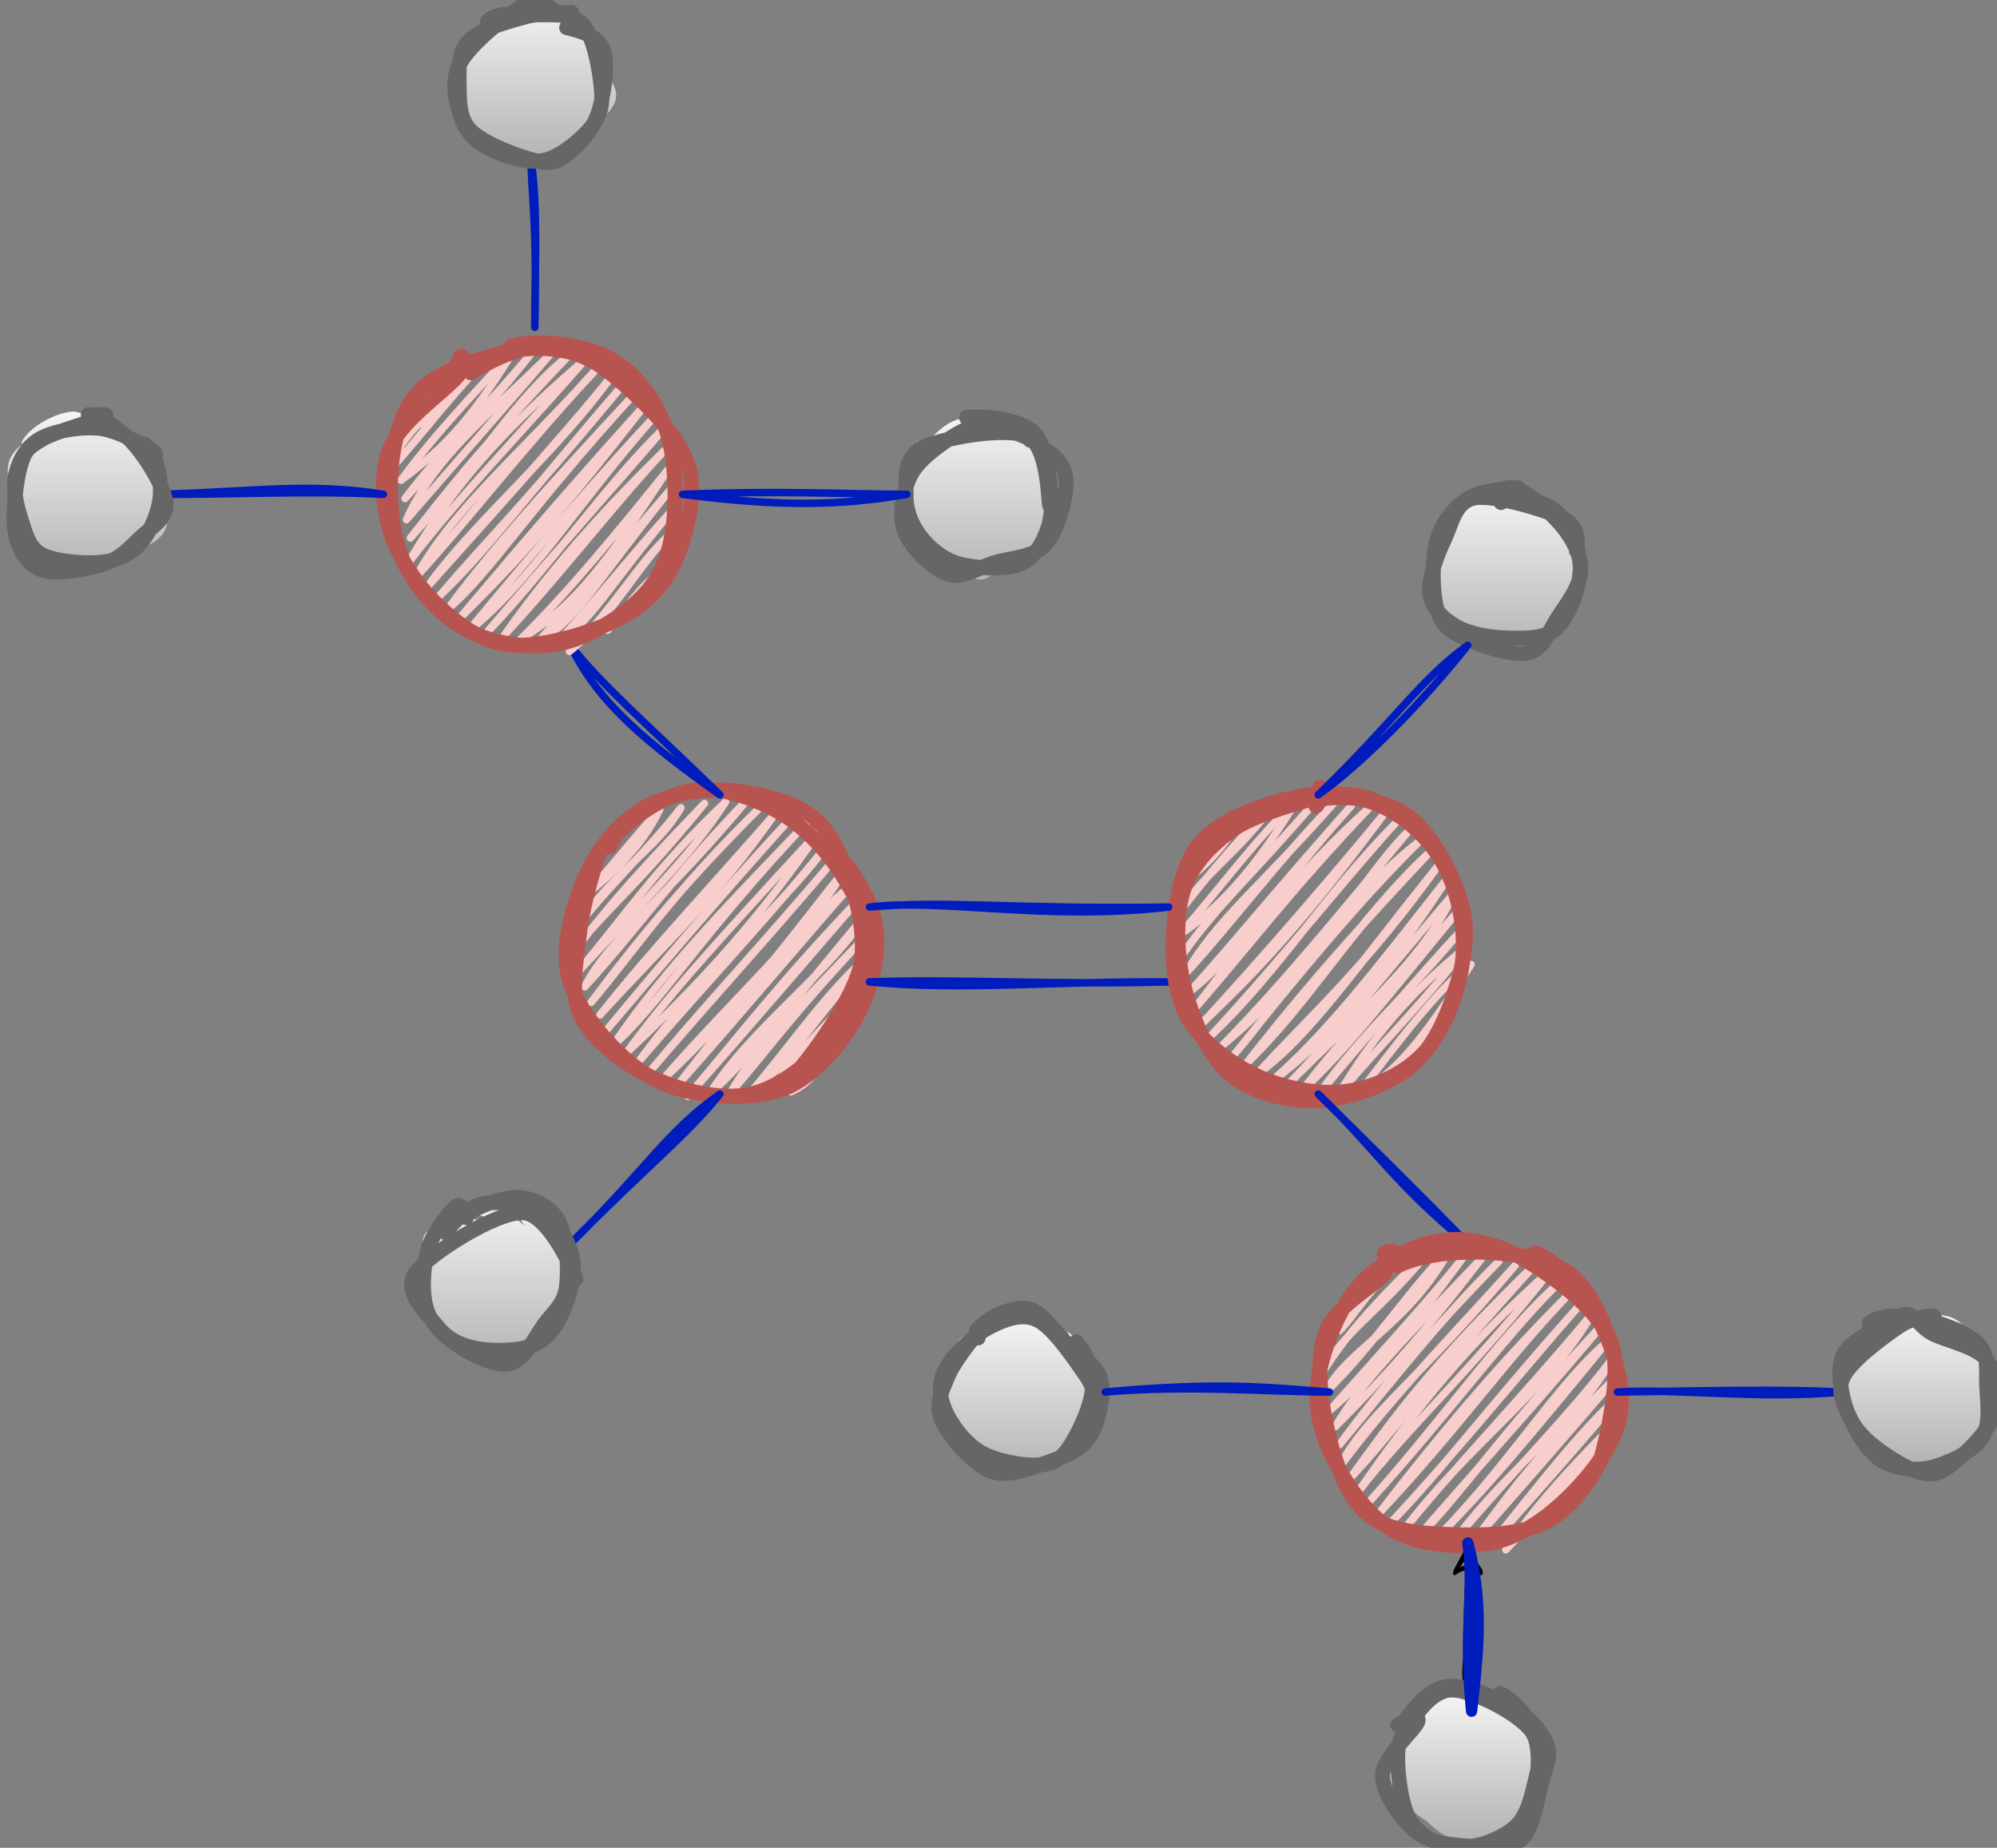 <?xml version="1.0" encoding="UTF-8"?>
<!-- Do not edit this file with editors other than draw.io -->
<!DOCTYPE svg PUBLIC "-//W3C//DTD SVG 1.1//EN" "http://www.w3.org/Graphics/SVG/1.1/DTD/svg11.dtd">
<svg xmlns="http://www.w3.org/2000/svg" xmlns:xlink="http://www.w3.org/1999/xlink" version="1.1" width="534px" height="494px" viewBox="-0.5 -0.5 534 494" content="&lt;mxfile host=&quot;app.diagrams.net&quot; modified=&quot;2023-09-25T08:00:47.426Z&quot; agent=&quot;Mozilla/5.0 (Windows NT 10.0; Win64; x64) AppleWebKit/537.36 (KHTML, like Gecko) Chrome/116.0.0.0 Safari/537.36&quot; etag=&quot;MGXPE0YdTJDfTvMpEZFp&quot; version=&quot;21.8.2&quot; type=&quot;google&quot;&gt;&lt;diagram name=&quot;Страница — 1&quot; id=&quot;xs1JG2-Y-GblIgpPp7Ba&quot;&gt;7Zxdc6I8FMc/jZfrQEJQL9val3leZnfGi929zEKEdJE4IVbdT78BAkLQLmV9KTY6Y8khnEDyyz/hEDqAd4vNI8fL8H/mk2gALH8zgNMBALZtO/JPatnmFuSi3BBw6qtMO8OM/iLKaCnrivokqWUUjEWCLutGj8Ux8UTNhjln63q2OYvqpS5xQBqGmYejpvUr9UWYW8dgtLM/ERqERcm2O8n3LHCRWV1JEmKfrSsmeD+Ad5wxkW8tNnckSiuvqJf8uIcDe8sT4yQWbQ5gz18FDhMWoH+f/H+eHr99TrxPyssLjlbqgtXJim1RA9KLrGyZuF2HVJDZEnvpnrVsb2kLxSKSKVtu4mSZt8Ccbogs9Db5SYQXqr0h9sIVJ4/pUVNHGp5pEGRlyJq49Vb8hTxQIWgcqAPmLBYPeEGjlJwb7qWFeyKRJzfFK1nhhKtMM7bi2SmFQkgqAII38kfWQ/qTZkiGAWOyLLykydBji2yHl2RZH+Z5EXKzVggCt3oxOZuylmWaRtEdixjPqgjOxx7xvPSKBWc/S1Cc0lLJ+2OMHJT6aLZf0RiEC7KpmFR7PhK2IILLc7XUXuAotlTnAkil1xVUlSmsUFrYsOocQel5x4/cUAi9ASfQAqfYv0n7pUzFLCZ1hDhbxX7KztS6Vn5sdx8VlmV7P5oEgdc4IX5NupqUVChAeygobJxEWNCXuuDtQ0OV8IVReSYlhBDUIZTXUneRZPWrjqoKlObIsf7gSGAeENFwlJFaXnZ3eOH1aWFKsuT4AMUZwyXBdcc9UD+dl4urn3MF6nd0Yq5e7xo8ddW7hqMT6x0yuH4AXB1tjghhV1zHmqPReXF1zfDcbXhG6Xcf1W72kXsCjn0q+a0O1Nl376B+jKF7VGfJHjWHbmdPn3BONXSPjBZ+AC0EuoR11UL9xvvcWjg2Wng1Wgj02173wlpYhF6NGF61GOrzuTLk/uaJ4aEo5JnE0G4TxDa89p3XRrC7K6/6LODsvLaJkpvR+x0FGg/N9i4VaLTbhKqN4vVd8ZAmVI41GbposvuMugkgAm/ze2o9bBPZMTTXaZbI8u239JKHyBoXhu/S8MkaWqi0TDeqWvLUtpr6QjiVjZeWnNdc73oIAJMhqrHcNRgvq1bzZAN03m7QJgZlpgXvZ1pgT7QgJrz0tKBNWMgIad+nBQ3uXDl8u91kr2T2FV8n1j3QJtxkdK8fwUx9ygonTU08azATtAkOGbr6QRfUb8QvTRdsE8qRo8ZMJRkXIQtYjKP7nfWow+6uhP8YWyrjMxFiq9oarwSrU/2eF0oehCYpzuVgx1ctkY9er82aQMvRvfWw/XeCZaKD1yNYjqtFWi4tWMAscr0euqA+ed+zAPa8dLVZAWvo6gdd5fO1bZ2ai8HVZr2qgasfcOkhjIsrl1kA+BFCZ44DNU07zhM1OH6b31OH1CaG5nf4RA32oYfoz5z1xTHtXxewtVuf8z5Og2ZV2EdQ9MY90F88DAH6WwnHfBgik7t3/fPsu/+YAO9/Aw==&lt;/diagram&gt;&lt;/mxfile&gt;"><rect x="-0.5" y="-0.5" width="534" height="494" fill="#808080" stroke="none"/><defs><linearGradient x1="0%" y1="0%" x2="0%" y2="100%" id="mx-gradient-f5f5f5-1-b3b3b3-1-s-0"><stop offset="0%" style="stop-color: rgb(245, 245, 245); stop-opacity: 1;"/><stop offset="100%" style="stop-color: rgb(179, 179, 179); stop-opacity: 1;"/></linearGradient><style type="text/css">@import url(https://fonts.googleapis.com/css?family=Architects+Daughter);&#xa;</style></defs><g><ellipse cx="192" cy="252" rx="40" ry="40" fill="none" stroke="none" pointer-events="all"/><path d="M 157.16 231.35 C 157.16 231.35 157.16 231.35 157.16 231.35 M 157.16 231.35 C 157.16 231.35 157.16 231.35 157.16 231.35 M 155.59 239.25 C 161.28 234.57 170.74 226.96 175.92 215.86 M 155.59 239.25 C 161.71 232.88 166.39 226.43 175.92 215.86 M 153.36 247.91 C 163 232.71 174.98 226.87 181.57 215.46 M 153.36 247.91 C 161.9 236.65 173.29 226.27 181.57 215.46 M 151.13 256.58 C 157.56 245.96 167.42 239.5 187.87 214.31 M 151.13 256.58 C 159.13 245.47 166.18 236.8 187.87 214.31 M 153.49 259.96 C 170.74 241.32 183.78 228.95 193.51 213.92 M 153.49 259.96 C 166.65 244.33 174.9 231.55 193.51 213.92 M 155.85 263.33 C 162.29 250.41 177.82 239.46 199.81 212.77 M 155.85 263.33 C 170.19 247.7 180.26 232.83 199.81 212.77 M 157.56 267.47 C 168.87 254.29 178.26 239.13 203.48 214.64 M 157.56 267.47 C 171.46 248.85 184.34 233.74 203.48 214.64 M 159.92 270.85 C 178.58 250.44 190.33 240.4 207.16 216.51 M 159.92 270.85 C 174.11 252.91 191.33 234.78 207.16 216.51 M 161.63 274.98 C 175.35 258.84 192.51 238.76 210.83 218.38 M 161.63 274.98 C 181.36 251.11 198.27 231.81 210.83 218.38 M 163.34 279.11 C 176.76 258.83 197.07 238.44 215.16 219.49 M 163.34 279.11 C 176.11 267.81 185.68 250.91 215.16 219.49 M 167.01 280.98 C 183.09 265.9 200.71 248.04 218.84 221.36 M 167.01 280.98 C 176.96 267.25 187.38 255.36 218.84 221.36 M 170.03 283.61 C 187.81 259.23 212.3 237.97 220.55 225.5 M 170.03 283.61 C 188.71 261.89 207.78 241.73 220.55 225.5 M 173.7 285.48 C 187.44 269.3 210.33 244.13 222.91 228.87 M 173.7 285.48 C 186.79 269.56 202.26 253.26 222.91 228.87 M 176.72 288.1 C 198.22 268.53 214.82 244.91 225.27 232.25 M 176.72 288.1 C 194.74 267.28 216.36 247.77 225.27 232.25 M 180.4 289.97 C 197.28 271.02 220.86 242.98 226.98 236.39 M 180.4 289.97 C 197.67 268.16 213.94 246.4 226.98 236.39 M 183.42 292.6 C 200.62 273.25 218.26 252.54 229.34 239.77 M 183.42 292.6 C 195.59 278.35 208.14 261.89 229.34 239.77 M 189.06 292.2 C 200.36 274.11 221.94 259.27 231.7 243.15 M 189.06 292.2 C 200.41 282.13 210.98 267.86 231.7 243.15 M 194.7 291.81 C 204.92 280.24 210.72 271.2 234.07 246.52 M 194.7 291.81 C 202.32 278.37 214.49 267.36 234.07 246.52 M 199.69 292.17 C 209.08 285.34 215.29 274.65 232.49 254.43 M 199.69 292.17 C 212.26 277.44 221.23 263.7 232.49 254.43 M 205.33 291.77 C 217.4 279.69 227.47 272.05 230.26 263.09 M 205.33 291.77 C 209.68 284.45 216.12 277.65 230.26 263.09 M 210.98 291.38 C 220.81 287.19 221.78 275.03 228.69 271 M 210.98 291.38 C 215.1 285.29 219.71 280.15 228.69 271" fill="none" stroke="#f8cecc" stroke-width="2" stroke-linejoin="round" stroke-linecap="round" stroke-miterlimit="10" pointer-events="all"/><path d="M 220.52 224.99 C 226.18 229.91 232.25 238.92 233.59 246.64 C 234.92 254.37 232.54 264.06 228.54 271.35 C 224.54 278.64 217.32 287.12 209.6 290.38 C 201.87 293.65 189.95 292.86 182.18 290.96 C 174.41 289.06 168.17 284.49 162.97 278.97 C 157.78 273.45 151.97 265.8 151.01 257.84 C 150.06 249.89 153.47 238.48 157.24 231.25 C 161.01 224.01 166.78 217.76 173.63 214.43 C 180.48 211.09 190.47 209.94 198.34 211.23 C 206.21 212.52 215.58 214.64 220.83 222.17 C 226.08 229.69 231.34 245.61 229.84 256.4 C 228.33 267.18 212.46 286.99 211.78 286.88 M 162.79 224.41 C 167.5 218.55 176.7 212.23 184.08 210.86 C 191.47 209.49 200.45 212.6 207.11 216.19 C 213.78 219.78 219.91 226.03 224.06 232.42 C 228.22 238.81 232.5 246.99 232.02 254.51 C 231.55 262.03 226.5 271.3 221.19 277.56 C 215.88 283.81 207.99 290.33 200.16 292.02 C 192.33 293.72 181.75 291.16 174.22 287.73 C 166.68 284.29 158.23 277.83 154.94 271.42 C 151.64 265.01 153.69 256.43 154.44 249.27 C 155.19 242.1 158.05 232.36 159.43 228.42 C 160.82 224.48 161.81 226.7 162.72 225.64 C 163.64 224.59 164.11 221.9 164.93 222.09" fill="none" stroke="#b85450" stroke-width="4" stroke-linejoin="round" stroke-linecap="round" stroke-miterlimit="10" pointer-events="all"/><path d="M 232 262 L 312 262" fill="none" stroke="none" pointer-events="stroke"/><path d="M 232 262 M 232 262 C 256.13 264.39 280.23 261.83 312 262 M 232 262 C 256.53 261.17 280.04 262.86 312 262" fill="none" stroke="#001cbc" stroke-width="2" stroke-linejoin="round" stroke-linecap="round" stroke-miterlimit="10" pointer-events="stroke"/><ellipse cx="352" cy="252" rx="40" ry="40" fill="none" stroke="none" pointer-events="all"/><path d="M 320.41 224.86 C 320.41 224.86 320.41 224.86 320.41 224.86 M 320.41 224.86 C 320.41 224.86 320.41 224.86 320.41 224.86 M 317.52 234.27 C 324.01 229.42 329.49 221.87 329.99 219.93 M 317.52 234.27 C 319.36 229.63 324.15 226.56 329.99 219.93 M 314.64 243.69 C 321.78 232.45 331.1 227.23 340.22 214.26 M 314.64 243.69 C 323.7 231.94 331.18 223.31 340.22 214.26 M 315.03 249.33 C 327.92 240.71 337.32 228.13 346.52 213.11 M 315.03 249.33 C 327.44 234.79 335.39 223.82 346.52 213.11 M 316.08 254.22 C 324.59 242.15 337.99 228.98 351.51 213.47 M 316.08 254.22 C 323.51 243.13 334.03 233.9 351.51 213.47 M 316.48 259.86 C 324.97 245.09 336.64 236.48 356.5 213.83 M 316.48 259.86 C 329.54 245.55 339.68 231.43 356.5 213.83 M 317.53 264.75 C 331.99 253.43 339.81 238.18 360.83 214.94 M 317.53 264.75 C 330.45 250.38 341.63 236.5 360.83 214.94 M 317.92 270.39 C 331.08 253.25 346.12 232.74 365.82 215.3 M 317.92 270.39 C 333.31 252.78 343.93 238.31 365.82 215.3 M 320.29 273.77 C 332.05 262.27 343.89 251.67 370.15 216.42 M 320.29 273.77 C 337.31 255.28 353.94 236 370.15 216.42 M 323.3 276.4 C 342.13 258.52 352.59 239.94 373.17 219.04 M 323.3 276.4 C 343.76 254.25 362.29 230.67 373.17 219.04 M 326.32 279.02 C 350.1 259.8 364.82 232.45 376.18 221.66 M 326.32 279.02 C 343.25 261.7 357.14 244.47 376.18 221.66 M 329.34 281.65 C 344.85 263.62 357.6 241.07 379.2 224.29 M 329.34 281.65 C 346.54 260.26 362.68 240.63 379.2 224.29 M 332.36 284.27 C 349.46 268.13 361.81 245.79 382.22 226.91 M 332.36 284.27 C 343.37 270.32 354.33 256.6 382.22 226.91 M 335.38 286.89 C 349.3 277.31 362.08 258.13 384.58 230.29 M 335.38 286.89 C 349.34 271.35 363.94 259.14 384.58 230.29 M 338.4 289.52 C 358.89 274.72 372.98 254.89 387.6 232.92 M 338.4 289.52 C 354.41 275.76 366.75 259.43 387.6 232.92 M 342.73 290.63 C 362.51 270.62 379.68 256.87 388.65 237.8 M 342.73 290.63 C 355.75 277.35 363.05 268.11 388.65 237.8 M 347.72 290.99 C 358.92 280.87 369.93 266.74 389.7 242.69 M 347.72 290.99 C 359.3 275.85 369.75 265.81 389.7 242.69 M 352.05 292.11 C 364.05 275.2 376.51 264.9 390.76 247.58 M 352.05 292.11 C 362.98 279.15 375.69 263.99 390.76 247.58 M 357.04 292.47 C 361.43 286.16 368.95 270.98 391.81 252.47 M 357.04 292.47 C 370.63 276.69 381.46 265.99 391.81 252.47 M 362.02 292.83 C 372.94 285.56 378.58 279.64 392.86 257.36 M 362.02 292.83 C 372.69 279.01 384.54 263.02 392.86 257.36 M 371.6 287.91 C 374.48 283.1 379.27 278.78 388 269.04 M 371.6 287.91 C 375.44 285.6 377.22 278.74 388 269.04" fill="none" stroke="#f8cecc" stroke-width="2" stroke-linejoin="round" stroke-linecap="round" stroke-miterlimit="10" pointer-events="all"/><path d="M 345.95 212.61 C 353.33 210.84 362.5 212.05 369.12 215.09 C 375.74 218.12 382.09 224.04 385.68 230.82 C 389.27 237.6 391.46 247.53 390.66 255.78 C 389.85 264.03 385.97 274.42 380.87 280.32 C 375.76 286.23 367.54 290.05 360.02 291.2 C 352.5 292.35 342.91 290.49 335.76 287.22 C 328.6 283.94 320.81 278.09 317.07 271.56 C 313.34 265.02 312.83 255.72 313.34 247.99 C 313.85 240.26 315.55 230.86 320.14 225.16 C 324.74 219.46 333.67 215.92 340.92 213.8 C 348.18 211.67 357.38 211.15 363.68 212.41 C 369.97 213.66 379.01 220.61 378.69 221.33 M 353.59 212.96 C 360.94 212.18 370.52 213.29 376.69 218.16 C 382.85 223.03 388.67 234.27 390.59 242.19 C 392.5 250.1 390.58 258.48 388.15 265.65 C 385.73 272.83 382.15 280.54 376.05 285.23 C 369.95 289.91 359.49 293.51 351.55 293.75 C 343.6 294 334.25 291.67 328.38 286.7 C 322.51 281.73 318.44 271.99 316.32 263.94 C 314.21 255.9 313.73 245.4 315.7 238.41 C 317.67 231.41 322.71 226.09 328.16 221.96 C 333.61 217.84 344.5 214.83 348.4 213.65 C 352.3 212.48 350.87 215.54 351.55 214.93 C 352.23 214.32 352.11 209.82 352.47 209.99" fill="none" stroke="#b85450" stroke-width="4" stroke-linejoin="round" stroke-linecap="round" stroke-miterlimit="10" pointer-events="all"/><path d="M 232 242 L 312 242" fill="none" stroke="none" pointer-events="stroke"/><path d="M 232 242 M 232 242 C 251.56 239.6 278.95 245.83 312 242 M 232 242 C 252.84 240.1 270.16 242.65 312 242" fill="none" stroke="#001cbc" stroke-width="2" stroke-linejoin="round" stroke-linecap="round" stroke-miterlimit="10" pointer-events="stroke"/><path d="M 352 292 L 392 332" fill="none" stroke="none" pointer-events="stroke"/><path d="M 352 292 M 352 292 C 366.6 305.81 372.19 315.9 392 332 M 352 292 C 364.74 304.64 378.53 318.07 392 332" fill="none" stroke="#001cbc" stroke-width="2" stroke-linejoin="round" stroke-linecap="round" stroke-miterlimit="10" pointer-events="stroke"/><ellipse cx="402" cy="152" rx="20" ry="20" fill="none" stroke="none" pointer-events="all"/><path d="M 410.23 134.21 C 413.5 135.94 416.59 139.98 418.19 143.84 C 419.78 147.69 420.28 153.27 419.79 157.33 C 419.29 161.39 418.59 165.54 415.2 168.21 C 411.82 170.87 403.83 173.51 399.47 173.31 C 395.12 173.11 391.77 170.26 389.08 167.02 C 386.39 163.78 383.86 158.53 383.31 153.86 C 382.76 149.18 383.78 142.41 385.78 138.99 C 387.79 135.56 390.81 133.93 395.36 133.3 C 399.91 132.67 410.16 134.64 413.08 135.21 C 415.99 135.78 413.48 136.61 412.85 136.74 M 396.05 130.94 C 399.34 129.65 404.1 133.93 408.18 135.65 C 412.26 137.36 418.69 137.94 420.54 141.26 C 422.39 144.57 420.86 150.81 419.26 155.54 C 417.67 160.27 414.41 166.66 410.98 169.64 C 407.54 172.63 402.9 174.32 398.66 173.43 C 394.41 172.54 388 167.49 385.52 164.31 C 383.03 161.13 383.42 158.51 383.73 154.36 C 384.03 150.2 385.51 143.01 387.34 139.38 C 389.16 135.74 393.35 133.95 394.67 132.55 C 395.98 131.16 394.56 130.75 395.23 131" fill="url(#mx-gradient-f5f5f5-1-b3b3b3-1-s-0)" stroke="none" pointer-events="all"/><path d="M 408.8 133.4 C 412.78 133.95 415.97 135.79 418.17 139.01 C 420.37 142.23 422.41 147.97 421.99 152.72 C 421.58 157.48 418.9 164.65 415.66 167.54 C 412.42 170.43 406.99 170.15 402.55 170.07 C 398.1 169.98 392.44 169 388.99 167.03 C 385.53 165.06 382.36 162.14 381.83 158.25 C 381.3 154.35 383.76 147.94 385.78 143.66 C 387.8 139.39 388.6 133.5 393.95 132.6 C 399.29 131.71 413.34 135.95 417.85 138.31 C 422.37 140.68 421.28 146.5 421.05 146.79 M 402.92 129.78 C 407.36 129.95 413.77 136.15 416.98 139.91 C 420.19 143.67 422.38 148.17 422.18 152.34 C 421.99 156.52 418.09 161.37 415.8 164.97 C 413.52 168.57 412.27 172.95 408.49 173.95 C 404.71 174.96 397.21 172.74 393.13 170.98 C 389.06 169.22 385.64 167.84 384.05 163.4 C 382.47 158.96 382.34 149.41 383.62 144.34 C 384.91 139.27 388.15 135.37 391.77 132.97 C 395.39 130.57 403.81 129.77 405.33 129.91 C 406.85 130.06 400.91 133.24 400.88 133.84" fill="none" stroke="#666666" stroke-width="4" stroke-linejoin="round" stroke-linecap="round" stroke-miterlimit="10" pointer-events="all"/><path d="M 192 292 L 152 332" fill="none" stroke="none" pointer-events="stroke"/><path d="M 192 292 M 192 292 C 177.79 301.9 171.76 312.79 152 332 M 192 292 C 183.1 303.1 172.56 311.16 152 332" fill="none" stroke="#001cbc" stroke-width="2" stroke-linejoin="round" stroke-linecap="round" stroke-miterlimit="10" pointer-events="stroke"/><ellipse cx="132" cy="342" rx="20" ry="20" fill="none" stroke="none" pointer-events="all"/><path d="M 136.88 322.83 C 140.86 323.25 143.82 326.84 146.55 330.3 C 149.27 333.76 153.26 339.44 153.24 343.61 C 153.22 347.79 149.37 352.58 146.41 355.34 C 143.45 358.11 139.76 359.48 135.5 360.19 C 131.25 360.9 124.92 361.47 120.87 359.59 C 116.81 357.71 112.54 353.07 111.17 348.89 C 109.79 344.71 110.59 338.43 112.63 334.52 C 114.67 330.61 117.18 325.73 123.39 325.43 C 129.6 325.13 145.18 329.4 149.91 332.72 C 154.65 336.04 152.46 345.2 151.78 345.36 M 128.73 320.5 C 131.91 319.52 135.44 323.66 138.51 326.15 C 141.57 328.63 145.05 332.14 147.11 335.42 C 149.17 338.69 151.83 341.55 150.86 345.79 C 149.89 350.04 144.39 357.91 141.29 360.89 C 138.2 363.87 135.97 364.64 132.29 363.66 C 128.61 362.69 122.12 358.5 119.2 355.05 C 116.29 351.6 115.78 347.26 114.79 342.97 C 113.81 338.67 111.1 332.23 113.28 329.28 C 115.47 326.34 125.64 326.11 127.91 325.29 C 130.18 324.48 127.3 324.43 126.9 324.38" fill="url(#mx-gradient-f5f5f5-1-b3b3b3-1-s-0)" stroke="none" pointer-events="all"/><path d="M 118.53 329 C 121.08 326.12 124.33 322.21 128.66 321.35 C 133 320.49 140.56 321.41 144.55 323.83 C 148.53 326.24 151.7 331.38 152.59 335.83 C 153.48 340.28 151.64 346.64 149.87 350.53 C 148.1 354.42 145.82 357.6 141.97 359.18 C 138.11 360.75 131.01 360.83 126.76 359.99 C 122.51 359.14 119.13 357.48 116.45 354.1 C 113.77 350.72 106.86 344.77 110.68 339.7 C 114.5 334.63 132.21 323.4 139.35 323.7 C 146.49 323.99 153.55 341.05 153.52 341.46 M 123.1 324.9 C 126.59 322.24 133.78 319.43 138.09 319.63 C 142.41 319.84 146.84 322.12 148.98 326.12 C 151.12 330.13 151.6 339.1 150.94 343.67 C 150.28 348.24 147.51 350.16 145.01 353.56 C 142.52 356.96 139.79 363.08 135.98 364.05 C 132.17 365.02 125.88 361.8 122.15 359.36 C 118.41 356.93 114.94 353.73 113.57 349.42 C 112.21 345.1 112.63 338.04 113.94 333.48 C 115.25 328.93 119.71 323.5 121.42 322.09 C 123.13 320.67 123.9 324.26 124.21 325.01" fill="none" stroke="#666666" stroke-width="4" stroke-linejoin="round" stroke-linecap="round" stroke-miterlimit="10" pointer-events="all"/><path d="M 392 172 L 352 212" fill="none" stroke="none" pointer-events="stroke"/><path d="M 392 172 M 392 172 C 379.46 180.96 373.27 191.33 352 212 M 392 172 C 379.66 187.54 363.53 203.86 352 212" fill="none" stroke="#001cbc" stroke-width="2" stroke-linejoin="round" stroke-linecap="round" stroke-miterlimit="10" pointer-events="stroke"/><path d="M 152 172 L 192 212" fill="none" stroke="none" pointer-events="stroke"/><path d="M 152 172 M 152 172 C 159.47 187.71 173.07 198.48 192 212 M 152 172 C 160.91 183.18 172.29 192.81 192 212" fill="none" stroke="#001cbc" stroke-width="2" stroke-linejoin="round" stroke-linecap="round" stroke-miterlimit="10" pointer-events="stroke"/><ellipse cx="392" cy="372" rx="40" ry="40" fill="none" stroke="none" pointer-events="all"/><path d="M 362.51 343.6 C 362.51 343.6 362.51 343.6 362.51 343.6 M 362.51 343.6 C 362.51 343.6 362.51 343.6 362.51 343.6 M 357.66 355.28 C 359.74 345.63 368.43 340.21 372.75 337.93 M 357.66 355.28 C 361.24 351.77 365.33 344.49 372.75 337.93 M 352.8 366.97 C 358.4 355.2 369.47 349.91 383.64 331.49 M 352.8 366.97 C 361.4 353.04 372.36 343.1 383.64 331.49 M 353.85 371.85 C 359.96 359.8 375.9 354.21 387.31 333.36 M 353.85 371.85 C 366.94 359.26 377.1 343.08 387.31 333.36 M 354.9 376.74 C 370.24 363.7 383.22 345.93 391.64 334.48 M 354.9 376.74 C 368.17 361.74 383.93 344.61 391.64 334.48 M 356.61 380.88 C 363.03 369.69 374.34 358.21 395.97 335.59 M 356.61 380.88 C 369.24 368.2 379.92 356.47 395.97 335.59 M 357.66 385.76 C 372.66 367.85 384.25 352.59 400.31 336.71 M 357.66 385.76 C 369.37 369.46 385.32 352.22 400.31 336.71 M 357.4 392.16 C 364.43 377.87 377.85 369.63 404.64 337.82 M 357.4 392.16 C 372.17 372.21 390.11 354.12 404.64 337.82 M 360.42 394.79 C 371.5 379.56 381.11 365.28 411.59 335.92 M 360.42 394.79 C 370.54 384.34 380.95 369.48 411.59 335.92 M 362.78 398.17 C 378.3 375.74 391.78 359 414.61 338.54 M 362.78 398.17 C 376.19 380.89 394.42 364.38 414.61 338.54 M 365.8 400.79 C 386.88 377.12 401.29 355.56 416.97 341.92 M 365.8 400.79 C 387.61 376.7 404.46 353.62 416.97 341.92 M 368.16 404.17 C 389.45 381.59 403.88 360.88 419.99 344.55 M 368.16 404.17 C 386.74 380.05 403.31 360.99 419.99 344.55 M 371.18 406.79 C 384.2 393.69 397.42 375.72 423.01 347.17 M 371.18 406.79 C 389.27 387.41 406.95 365.43 423.01 347.17 M 374.2 409.42 C 392.17 385.39 413.58 371.34 425.37 350.55 M 374.2 409.42 C 387.51 392.76 405.16 374.71 425.37 350.55 M 379.19 409.78 C 388.48 401.38 400.73 382.65 428.39 353.17 M 379.19 409.78 C 395.62 390.82 416.6 367.7 428.39 353.17 M 384.17 410.14 C 402.79 391.34 416.51 368.65 429.44 358.06 M 384.17 410.14 C 396.63 397.86 407.62 384.63 429.44 358.06 M 388.51 411.25 C 402.89 391.6 421.88 378.97 430.49 362.95 M 388.51 411.25 C 402.86 394.14 418.43 378.73 430.49 362.95 M 393.49 411.61 C 403.43 398.82 407.96 390.85 432.2 367.08 M 393.49 411.61 C 403.3 400.44 416.59 385.46 432.2 367.08 M 398.48 411.97 C 410.24 398.69 423.51 384 433.25 371.97 M 398.48 411.97 C 410.89 396.7 421.94 382 433.25 371.97 M 402.15 413.84 C 413.78 401.33 425.27 389.61 433.65 377.62 M 402.15 413.84 C 406.22 407.82 412.95 398.06 433.65 377.62" fill="none" stroke="#f8cecc" stroke-width="2" stroke-linejoin="round" stroke-linecap="round" stroke-miterlimit="10" pointer-events="all"/><path d="M 409.95 334.45 C 416.49 336.82 422.86 344.61 426.69 351.65 C 430.52 358.69 433.89 369 432.91 376.68 C 431.93 384.36 426.32 391.9 420.82 397.72 C 415.32 403.54 407.76 409.61 399.91 411.59 C 392.07 413.57 380.85 412.89 373.75 409.6 C 366.65 406.32 360.97 398.54 357.31 391.88 C 353.65 385.23 350.94 377.71 351.8 369.67 C 352.66 361.63 357.07 350.05 362.47 343.65 C 367.87 337.25 376.74 332.5 384.2 331.27 C 391.66 330.04 399.52 331.73 407.21 336.27 C 414.9 340.81 427.03 349.46 430.36 358.51 C 433.69 367.56 427.72 389.84 427.19 390.56 M 373.17 337.96 C 379.95 334.62 390.18 333.91 398 334.37 C 405.82 334.83 414.55 336.01 420.08 340.72 C 425.61 345.42 429.51 355.32 431.2 362.62 C 432.88 369.91 433.1 377.26 430.2 384.48 C 427.3 391.7 421.11 401.73 413.8 405.93 C 406.49 410.14 394.55 410.07 386.34 409.72 C 378.13 409.36 369.9 408.65 364.54 403.81 C 359.18 398.97 355.95 388.74 354.2 380.7 C 352.44 372.66 351.41 362.37 354 355.57 C 356.59 348.76 367.1 343.35 369.72 339.86 C 372.33 336.37 369.07 335.42 369.67 334.63 C 370.28 333.85 372.7 333.72 373.33 335.14" fill="none" stroke="#b85450" stroke-width="4" stroke-linejoin="round" stroke-linecap="round" stroke-miterlimit="10" pointer-events="all"/><path d="M 492 371.66 L 432 371.66" fill="none" stroke="none" pointer-events="stroke"/><path d="M 492 371.66 M 492 371.66 C 475.62 370.82 456.83 371.31 432 371.66 M 492 371.66 C 469.79 373.71 446.79 370.6 432 371.66" fill="none" stroke="#001cbc" stroke-width="2" stroke-linejoin="round" stroke-linecap="round" stroke-miterlimit="10" pointer-events="stroke"/><path d="M 141.5 42 L 142.5 87" fill="none" stroke="none" pointer-events="stroke"/><path d="M 141.5 42 M 141.5 42 C 143.45 56.02 142.49 70.17 142.5 87 M 141.5 42 C 141.47 49.99 143.18 59.2 142.5 87" fill="none" stroke="#001cbc" stroke-width="2" stroke-linejoin="round" stroke-linecap="round" stroke-miterlimit="10" pointer-events="stroke"/><ellipse cx="142" cy="132" rx="40" ry="40" fill="none" stroke="none" pointer-events="all"/><path d="M 111.47 104.17 C 111.47 104.17 111.47 104.17 111.47 104.17 M 111.47 104.17 C 111.47 104.17 111.47 104.17 111.47 104.17 M 107.92 114.35 C 115.97 112.24 119.04 105.97 120.39 100.01 M 107.92 114.35 C 110.35 110.87 113.73 106.58 120.39 100.01 M 104.38 124.52 C 105.81 115.65 116.25 108.95 129.31 95.84 M 104.38 124.52 C 113.87 113.76 121.21 103.98 129.31 95.84 M 106.75 127.9 C 118.93 118.86 126.15 110.68 136.92 93.18 M 106.75 127.9 C 112.02 120.65 118.57 112.67 136.92 93.18 M 107.8 132.78 C 119.11 118.01 127.78 110.45 141.91 93.54 M 107.8 132.78 C 121.75 117.44 135.05 102.43 141.91 93.54 M 108.19 138.43 C 115.87 121.25 131.49 109.35 146.9 93.9 M 108.19 138.43 C 123.39 120.84 138.79 103.48 146.9 93.9 M 109.24 143.32 C 128.27 122.21 137.19 105.89 151.89 94.26 M 109.24 143.32 C 118.55 131.58 126.4 120.93 151.89 94.26 M 108.32 150.47 C 118.32 133.88 127.61 119.88 156.22 95.37 M 108.32 150.47 C 122.36 131.98 140.25 113.89 156.22 95.37 M 110.69 153.85 C 120.26 135.8 138.88 120.79 161.2 95.73 M 110.69 153.85 C 125.87 137.2 138.86 119.75 161.2 95.73 M 113.71 156.47 C 126.45 138.54 148.67 120.73 164.88 97.6 M 113.71 156.47 C 135.56 132.11 156.29 108.95 164.88 97.6 M 116.72 159.1 C 130.73 142.73 139.07 135.11 167.24 100.98 M 116.72 159.1 C 129.52 147.06 139.79 132.76 167.24 100.98 M 119.09 162.47 C 130.84 152.58 140.12 136.47 170.26 103.61 M 119.09 162.47 C 130.03 147.72 142.49 133.48 170.26 103.61 M 122.11 165.1 C 135.2 152.12 145.19 142.21 172.62 106.99 M 122.11 165.1 C 131.74 153.8 145.15 137.39 172.62 106.99 M 124.47 168.48 C 141.29 155.46 155.01 132.61 174.99 110.37 M 124.47 168.48 C 144.58 144.17 161.68 124.49 174.99 110.37 M 129.46 168.84 C 146.21 151.5 162.46 127.83 177.35 113.74 M 129.46 168.84 C 144.96 150.56 163.85 129.51 177.35 113.74 M 134.44 169.2 C 148.96 148.54 164.87 131.99 177.74 119.39 M 134.44 169.2 C 150.37 151.99 164.66 133.11 177.74 119.39 M 138.77 170.31 C 152.95 161.85 161.57 150.32 178.14 125.03 M 138.77 170.31 C 152.17 157.03 164.8 141.56 178.14 125.03 M 143.76 170.67 C 153.13 165.91 158.14 156.16 178.53 130.67 M 143.76 170.67 C 155 157.92 168.83 142.09 178.53 130.67 M 148.09 171.79 C 158.03 165.29 161.27 157.44 179.58 135.56 M 148.09 171.79 C 159.02 159.89 169.87 146.07 179.58 135.56 M 151.77 173.66 C 163.72 164.01 172.56 146.89 179.98 141.2 M 151.77 173.66 C 163.42 162.86 170.68 148.81 179.98 141.2 M 162 167.98 C 168.9 159.18 174.76 157 174.47 153.64 M 162 167.98 C 167.54 161.31 170.64 156.63 174.47 153.64" fill="none" stroke="#f8cecc" stroke-width="2" stroke-linejoin="round" stroke-linecap="round" stroke-miterlimit="10" pointer-events="all"/><path d="M 136.18 92.02 C 143.38 90.12 155.43 91.58 162.28 95.15 C 169.13 98.72 174.42 105.89 177.29 113.43 C 180.16 120.97 180.51 132.78 179.48 140.39 C 178.46 148 176.21 153.88 171.12 159.09 C 166.03 164.29 156.69 170.11 148.95 171.61 C 141.2 173.11 131.52 171.64 124.65 168.08 C 117.78 164.53 111.15 157.44 107.72 150.27 C 104.29 143.1 103.44 132.77 104.09 125.05 C 104.74 117.34 106.72 109.17 111.63 103.98 C 116.55 98.79 126.76 95.61 133.57 93.92 C 140.37 92.22 146.49 92.24 152.47 93.79 C 158.45 95.35 169.56 102.87 169.45 103.25 M 125.39 99.18 C 131.78 95.19 140.6 91.16 147.79 92 C 154.98 92.84 162.5 98.68 168.52 104.23 C 174.54 109.78 182.12 117.51 183.92 125.31 C 185.71 133.11 182.68 144.33 179.3 151.04 C 175.92 157.75 170.83 162.1 163.63 165.58 C 156.43 169.06 143.91 172.62 136.08 171.92 C 128.25 171.22 122.03 166.49 116.64 161.39 C 111.26 156.29 105.84 148.45 103.75 141.32 C 101.67 134.18 101.07 125.53 104.13 118.6 C 107.19 111.68 118.97 103.73 122.11 99.74 C 125.24 95.76 123 95.14 122.95 94.72 C 122.9 94.29 121.66 96.29 121.83 97.17" fill="none" stroke="#b85450" stroke-width="4" stroke-linejoin="round" stroke-linecap="round" stroke-miterlimit="10" pointer-events="all"/><path d="M 102 131.66 L 42 131.66" fill="none" stroke="none" pointer-events="stroke"/><path d="M 102 131.66 M 102 131.66 C 82.2 128.47 67.63 130.95 42 131.66 M 102 131.66 C 82.15 130.67 61.31 131.73 42 131.66" fill="none" stroke="#001cbc" stroke-width="2" stroke-linejoin="round" stroke-linecap="round" stroke-miterlimit="10" pointer-events="stroke"/><ellipse cx="512" cy="372" rx="20" ry="20" fill="none" stroke="none" pointer-events="all"/><path d="M 505.5 353.06 C 509.72 351.16 517.58 350.16 521.55 351.81 C 525.51 353.45 527.64 358.53 529.3 362.92 C 530.97 367.32 532.11 374.32 531.53 378.18 C 530.96 382.04 529.5 384.05 525.86 386.07 C 522.21 388.08 514.14 390 509.66 390.28 C 505.19 390.55 502.24 390.61 499 387.72 C 495.76 384.83 491.1 377.48 490.22 372.95 C 489.35 368.42 490.72 363.83 493.74 360.53 C 496.76 357.23 505.45 354.43 508.33 353.14 C 511.2 351.85 511.12 352.32 510.99 352.78 M 497.13 358.32 C 500 355.58 506.86 354.14 511.11 353.55 C 515.36 352.96 518.99 352.87 522.63 354.78 C 526.26 356.68 532.05 360.72 532.92 364.99 C 533.79 369.26 529.83 376.65 527.86 380.39 C 525.89 384.14 523.86 385.74 521.1 387.46 C 518.33 389.17 515.24 390.99 511.28 390.68 C 507.32 390.37 500.42 388.7 497.34 385.59 C 494.27 382.48 492.63 376.39 492.83 372 C 493.03 367.61 498.15 361.4 498.54 359.24 C 498.93 357.08 495.62 358.9 495.18 359.03" fill="url(#mx-gradient-f5f5f5-1-b3b3b3-1-s-0)" stroke="none" pointer-events="all"/><path d="M 499.29 353.26 C 502.64 350.73 508.17 351.12 513.03 352.02 C 517.88 352.92 525.47 355.68 528.42 358.65 C 531.37 361.62 530.56 365.6 530.74 369.82 C 530.91 374.05 531.93 380.36 529.46 384.02 C 527 387.68 520.35 390.77 515.94 391.8 C 511.52 392.82 506.49 392.18 502.96 390.16 C 499.43 388.13 496.5 383.43 494.75 379.65 C 493.01 375.86 490.35 371.73 492.49 367.45 C 494.62 363.17 503.52 356.63 507.55 353.96 C 511.58 351.29 516.86 351.23 516.69 351.42 M 508.05 351.12 C 511.27 349.88 512.37 354.01 516.15 355.99 C 519.94 357.97 527.96 359.45 530.74 363.01 C 533.52 366.57 534.17 372.84 532.83 377.33 C 531.5 381.81 525.92 387.26 522.7 389.93 C 519.49 392.6 517.46 394.17 513.56 393.34 C 509.65 392.52 502.73 388.07 499.26 384.99 C 495.8 381.91 493.89 378.83 492.78 374.88 C 491.67 370.93 490.63 364.96 492.59 361.32 C 494.54 357.68 502.61 354.06 504.5 353.03 C 506.39 352 503.71 354.99 503.93 355.14" fill="none" stroke="#666666" stroke-width="4" stroke-linejoin="round" stroke-linecap="round" stroke-miterlimit="10" pointer-events="all"/><ellipse cx="272" cy="372" rx="20" ry="20" fill="none" stroke="none" pointer-events="all"/><path d="M 284.92 355.51 C 288.09 357.54 290.61 362.89 291.33 366.71 C 292.06 370.53 290.83 374.57 289.25 378.41 C 287.68 382.24 285.44 387.76 281.88 389.71 C 278.31 391.66 272.23 391.03 267.86 390.09 C 263.5 389.15 258.49 387.08 255.69 384.09 C 252.9 381.09 250.53 376.24 251.09 372.14 C 251.65 368.03 256 362.53 259.05 359.46 C 262.1 356.39 264.42 352.97 269.4 353.73 C 274.37 354.49 285.3 360.69 288.88 364.02 C 292.46 367.36 291.31 373.71 290.87 373.73 M 255.55 358.22 C 257.84 355.15 264.05 354.65 268.26 353.94 C 272.47 353.23 276.59 351.59 280.81 353.96 C 285.03 356.32 292.4 364.13 293.58 368.12 C 294.76 372.12 289.69 374.71 287.91 377.93 C 286.12 381.15 286.34 384.77 282.88 387.43 C 279.43 390.1 271.33 394.35 267.19 393.92 C 263.04 393.49 260.21 388.49 258.01 384.84 C 255.8 381.18 254.07 376.02 253.94 372 C 253.81 367.98 256.38 363.09 257.24 360.73 C 258.1 358.38 259.07 358.36 259.09 357.84" fill="url(#mx-gradient-f5f5f5-1-b3b3b3-1-s-0)" stroke="none" pointer-events="all"/><path d="M 287.32 358.25 C 289.97 361.06 291.98 366.29 291.57 371.11 C 291.15 375.94 287.37 383.85 284.82 387.19 C 282.26 390.54 280.13 391.13 276.22 391.19 C 272.32 391.25 265.4 390.02 261.4 387.56 C 257.39 385.1 253.72 380.1 252.2 376.45 C 250.67 372.79 250.35 369.25 252.24 365.62 C 254.13 361.98 259.4 356.83 263.52 354.63 C 267.64 352.44 272.55 350.29 276.96 352.43 C 281.37 354.57 287.46 363.85 289.99 367.46 C 292.51 371.07 291.94 374.11 292.09 374.1 M 260.62 355.19 C 263.57 351.65 270.09 348.74 274.11 349.31 C 278.13 349.89 281.45 355.47 284.74 358.64 C 288.03 361.81 292.81 364.2 293.86 368.34 C 294.9 372.48 293.3 379.82 291 383.48 C 288.7 387.14 284.48 388.74 280.04 390.3 C 275.6 391.85 269.16 394.65 264.37 392.8 C 259.59 390.95 253.21 383.43 251.32 379.2 C 249.43 374.97 251.39 371.35 253.01 367.42 C 254.63 363.49 259.69 357.32 261.03 355.62 C 262.37 353.92 260.69 356.5 261.06 357.19" fill="none" stroke="#666666" stroke-width="4" stroke-linejoin="round" stroke-linecap="round" stroke-miterlimit="10" pointer-events="all"/><path d="M 392 452 L 392 418.37" fill="none" stroke="none" pointer-events="stroke"/><path d="M 392 413.12 L 395.5 420.12 L 392 418.37 L 388.5 420.12 Z" fill="none" stroke="none" pointer-events="all"/><path d="M 392 452 M 392 452 C 388.7 444.03 394.92 435.51 392 418.37 M 392 452 C 391.11 439.09 391.39 427.95 392 418.37" fill="none" stroke="rgb(0, 0, 0)" stroke-linejoin="round" stroke-linecap="round" stroke-miterlimit="10" pointer-events="stroke"/><path d="M 392.08 413.03 C 392.08 413.03 392.08 413.03 392.08 413.03 M 392.08 413.03 C 392.08 413.03 392.08 413.03 392.08 413.03 M 392.47 418.67 C 392.84 418.09 393.15 417.53 393.78 417.17 M 392.47 418.67 C 392.79 418.18 393.57 417.61 393.78 417.17" fill="none" stroke="rgb(0, 0, 0)" stroke-width="0.5" stroke-linejoin="round" stroke-linecap="round" stroke-miterlimit="10" pointer-events="all"/><path d="M 392 413.12 M 392 413.12 C 392.62 416.82 395.75 418.64 395.5 420.12 M 392 413.12 C 392.86 416.52 394.01 418.86 395.5 420.12 M 395.5 420.12 C 394.6 419.43 393.3 418.86 392 418.37 M 395.5 420.12 C 394.72 419.26 393.42 419.27 392 418.37 M 392 418.37 C 390.92 418.53 390.12 418.8 388.5 420.12 M 392 418.37 C 390.68 419.24 389.15 419.22 388.5 420.12 M 388.5 420.12 C 389.92 417.04 391.58 416.11 392 413.12 M 388.5 420.12 C 389 418.31 389.78 417.78 392 413.12" fill="none" stroke="rgb(0, 0, 0)" stroke-linejoin="round" stroke-linecap="round" stroke-miterlimit="10" pointer-events="all"/><ellipse cx="392" cy="472" rx="20" ry="20" fill="none" stroke="none" pointer-events="all"/><path d="M 382.23 454.18 C 385.32 452.35 390.35 453.32 394.36 454.24 C 398.37 455.16 403.61 456.4 406.3 459.72 C 409 463.04 410.42 469.98 410.53 474.13 C 410.64 478.28 409.34 481.9 406.96 484.63 C 404.57 487.35 400.22 490 396.23 490.46 C 392.23 490.93 386.76 489.37 382.98 487.43 C 379.2 485.49 375.14 482.65 373.55 478.83 C 371.96 475.02 369.42 468.51 373.45 464.53 C 377.48 460.54 391.66 455.13 397.73 454.93 C 403.8 454.72 410.08 463.38 409.86 463.3 M 373.96 458.12 C 375.68 454.72 381.23 455.17 385.4 454.34 C 389.57 453.51 395.19 451.32 398.99 453.14 C 402.8 454.96 406.74 460.53 408.23 465.25 C 409.73 469.97 408.54 477.77 407.95 481.46 C 407.36 485.16 407.81 485.79 404.67 487.41 C 401.53 489.02 393.43 491.71 389.1 491.16 C 384.77 490.6 382.01 487.28 378.67 484.09 C 375.33 480.89 369.51 475.64 369.05 472 C 368.6 468.36 374.61 464.79 375.94 462.23 C 377.26 459.67 376.52 456.82 377 456.65" fill="url(#mx-gradient-f5f5f5-1-b3b3b3-1-s-0)" stroke="none" pointer-events="all"/><path d="M 400.65 452.26 C 404.39 453.87 409.03 459.6 410.58 463.5 C 412.14 467.4 411.01 471.58 410 475.66 C 409 479.75 407.95 485.02 404.56 488 C 401.18 490.98 394.23 493.67 389.69 493.55 C 385.14 493.43 380.02 490.77 377.3 487.28 C 374.58 483.79 373.67 476.84 373.36 472.61 C 373.05 468.38 373.04 465.44 375.45 461.88 C 377.86 458.33 382.21 451.24 387.8 451.3 C 393.39 451.36 405.29 457.42 408.97 462.24 C 412.65 467.07 409.67 479.55 409.88 480.25 M 374.3 460.73 C 376.68 457.14 381.1 451.33 385.96 450.48 C 390.82 449.62 398.96 453.09 403.47 455.6 C 407.99 458.12 411.67 462.17 413.05 465.57 C 414.43 468.97 412.93 471.7 411.75 476.02 C 410.58 480.34 409.59 488.67 406 491.48 C 402.41 494.3 394.96 493.38 390.21 492.92 C 385.46 492.45 381.01 491.87 377.51 488.7 C 374.01 485.54 369.03 478.78 369.22 473.94 C 369.42 469.11 377.98 461.9 378.66 459.69 C 379.33 457.48 373.76 460.48 373.27 460.7" fill="none" stroke="#666666" stroke-width="4" stroke-linejoin="round" stroke-linecap="round" stroke-miterlimit="10" pointer-events="all"/><ellipse cx="262" cy="132" rx="20" ry="20" fill="none" stroke="none" pointer-events="all"/><path d="M 271.83 113.54 C 275.84 114.98 278.35 118.68 280.27 122.89 C 282.18 127.11 284.46 134.77 283.33 138.85 C 282.19 142.92 277.37 145.23 273.46 147.36 C 269.55 149.49 264.25 151.65 259.85 151.61 C 255.44 151.57 249.95 150.18 247.03 147.11 C 244.11 144.05 242.59 137.65 242.31 133.23 C 242.03 128.82 242.88 124.3 245.37 120.63 C 247.86 116.97 252.17 111.9 257.26 111.24 C 262.34 110.58 271.89 114.22 275.86 116.68 C 279.83 119.14 281.38 125.77 281.06 126.01 M 248.38 118.02 C 250.52 115.3 254.42 115.69 258.55 114.74 C 262.68 113.79 269.78 111.05 273.17 112.32 C 276.56 113.6 278.08 117.94 278.88 122.39 C 279.69 126.83 279.4 134.83 277.99 139 C 276.58 143.16 273.28 144.82 270.45 147.38 C 267.62 149.95 264.53 155.07 261.01 154.39 C 257.49 153.72 252.82 147.07 249.34 143.33 C 245.87 139.6 240.95 136.26 240.17 132 C 239.39 127.73 243.85 119.48 244.64 117.72 C 245.43 115.97 243.97 121.28 244.92 121.46" fill="url(#mx-gradient-f5f5f5-1-b3b3b3-1-s-0)" stroke="none" pointer-events="all"/><path d="M 257.94 111.1 C 262.43 110.5 271.25 111.63 274.93 114.28 C 278.62 116.92 279.27 122.58 280.07 126.97 C 280.87 131.36 281.04 136.74 279.73 140.63 C 278.43 144.52 276.2 148.69 272.24 150.3 C 268.28 151.9 260.4 151.48 255.98 150.26 C 251.55 149.03 248.05 145.99 245.69 142.95 C 243.32 139.9 241.71 135.94 241.79 131.98 C 241.87 128.02 240.79 121.83 246.19 119.19 C 251.59 116.54 268.52 113.55 274.18 116.12 C 279.85 118.69 279.85 133.79 280.17 134.61 M 278.1 119.09 C 281.8 121.3 284.38 123.77 284.56 128.07 C 284.75 132.38 282.4 141.28 279.2 144.92 C 276.01 148.57 269.79 148.59 265.4 149.94 C 261.02 151.28 256.9 154.35 252.9 152.98 C 248.91 151.62 243.13 146.07 241.44 141.75 C 239.75 137.43 240.92 131.14 242.77 127.08 C 244.62 123.01 249.19 119.69 252.55 117.35 C 255.92 115.01 259.32 113.16 262.96 113.03 C 266.6 112.9 272.41 115.89 274.4 116.58 C 276.4 117.27 274.84 116.3 274.92 117.17" fill="none" stroke="#666666" stroke-width="4" stroke-linejoin="round" stroke-linecap="round" stroke-miterlimit="10" pointer-events="all"/><ellipse cx="142" cy="22" rx="20" ry="20" fill="none" stroke="none" pointer-events="all"/><path d="M 129.26 5.84 C 131.77 3.49 136.45 3.1 141.04 3.28 C 145.64 3.45 153.17 4.1 156.82 6.9 C 160.46 9.69 162.79 15.75 162.92 20.06 C 163.05 24.38 159.97 29.44 157.6 32.77 C 155.23 36.1 152.76 38.73 148.71 40.04 C 144.65 41.35 137.49 42.2 133.28 40.62 C 129.08 39.03 125.06 34.17 123.46 30.53 C 121.87 26.89 120.47 23.71 123.72 18.75 C 126.97 13.8 137.26 2.75 142.96 0.8 C 148.66 -1.14 158 6.36 157.93 7.11 M 126.8 7.93 C 128.37 4.88 131.6 6.21 135.69 5.14 C 139.79 4.07 147.37 -0.23 151.35 1.51 C 155.32 3.24 157.42 11.35 159.53 15.52 C 161.65 19.69 165.24 22.89 164.03 26.53 C 162.81 30.17 156.75 34.83 152.23 37.35 C 147.72 39.87 140.62 42.42 136.92 41.63 C 133.22 40.83 132.62 35.85 130.01 32.58 C 127.41 29.31 122.4 25.89 121.29 21.99 C 120.18 18.1 122.09 11.17 123.34 9.22 C 124.6 7.27 128.43 9.75 128.84 10.28" fill="url(#mx-gradient-f5f5f5-1-b3b3b3-1-s-0)" stroke="none" pointer-events="all"/><path d="M 129.86 5.16 C 132.71 2.54 138.2 3.34 142.41 3.45 C 146.62 3.55 152.17 2.84 155.12 5.79 C 158.06 8.75 159.53 16.77 160.08 21.2 C 160.63 25.62 160.79 28.87 158.42 32.36 C 156.05 35.85 150.21 40.83 145.85 42.13 C 141.48 43.42 135.96 41.77 132.22 40.14 C 128.47 38.51 125.01 36.27 123.37 32.36 C 121.74 28.45 119.75 21.88 122.41 16.66 C 125.06 11.44 135.08 3.42 139.3 1.05 C 143.51 -1.32 147.68 2.19 147.68 2.45 M 151.03 6.89 C 154.74 7.79 159.42 9.01 160.82 12.83 C 162.22 16.65 160.96 25.22 159.43 29.81 C 157.91 34.4 154.41 38.27 151.67 40.39 C 148.94 42.51 147.38 43.53 143.01 42.54 C 138.63 41.56 128.9 37.94 125.45 34.47 C 121.99 31 122.36 25.75 122.28 21.71 C 122.2 17.67 122.09 13.17 124.99 10.24 C 127.88 7.31 135.25 5.33 139.63 4.1 C 144.01 2.88 149.16 3.08 151.29 2.91 C 153.41 2.74 152.18 2.57 152.4 3.09" fill="none" stroke="#666666" stroke-width="4" stroke-linejoin="round" stroke-linecap="round" stroke-miterlimit="10" pointer-events="all"/><ellipse cx="22" cy="132" rx="20" ry="20" fill="none" stroke="none" pointer-events="all"/><path d="M 28.49 112.13 C 32.54 112.93 36.26 115.51 38.65 119.35 C 41.03 123.18 43.46 130.94 42.8 135.13 C 42.14 139.33 37.5 141.62 34.68 144.51 C 31.86 147.41 30.19 151.65 25.88 152.52 C 21.57 153.38 12.42 152.08 8.8 149.7 C 5.17 147.33 5.24 142.86 4.14 138.27 C 3.04 133.68 0.34 126.31 2.2 122.15 C 4.05 118 10.38 114.69 15.28 113.35 C 20.18 112.01 28.38 113.22 31.62 114.11 C 34.86 115 34.9 118.24 34.72 118.68 M 5.22 117.83 C 7.21 113.46 14.79 109.73 18.84 109.54 C 22.89 109.35 25.97 114.51 29.52 116.69 C 33.08 118.88 37.76 118.76 40.18 122.66 C 42.6 126.55 45.09 135.95 44.06 140.06 C 43.03 144.17 38.22 145.85 34.01 147.32 C 29.81 148.78 23.72 148.77 18.83 148.86 C 13.95 148.94 7.43 150.63 4.69 147.82 C 1.95 145.01 1.85 136.51 2.41 131.99 C 2.97 127.47 7.33 122.87 8.05 120.72 C 8.77 118.57 6.88 119.21 6.76 119.09" fill="url(#mx-gradient-f5f5f5-1-b3b3b3-1-s-0)" stroke="none" pointer-events="all"/><path d="M 38.16 118.22 C 41.37 120.97 42.52 126.9 42.4 131.24 C 42.29 135.58 40.01 141.18 37.46 144.27 C 34.91 147.36 31.55 149.17 27.1 149.76 C 22.65 150.35 14.41 149.68 10.76 147.81 C 7.11 145.93 6.37 142.08 5.19 138.5 C 4.01 134.92 2.84 129.95 3.69 126.33 C 4.54 122.7 6.59 118.8 10.29 116.75 C 13.98 114.69 20.94 113.52 25.85 113.99 C 30.75 114.46 37.28 118.22 39.69 119.55 C 42.11 120.88 40.65 121.85 40.35 122 M 23.16 110.36 C 26.52 110.81 31.94 114.37 35.4 118.35 C 38.85 122.32 43.64 130.04 43.89 134.2 C 44.14 138.37 39.67 140.65 36.9 143.33 C 34.14 146 31.64 148.84 27.29 150.27 C 22.93 151.7 14.72 153.24 10.77 151.9 C 6.83 150.55 4.6 146.82 3.62 142.2 C 2.65 137.59 3.73 128.41 4.92 124.2 C 6.11 119.99 7.01 119.18 10.76 116.96 C 14.5 114.74 25.31 111.95 27.37 110.9 C 29.43 109.85 23.72 110.49 23.11 110.64" fill="none" stroke="#666666" stroke-width="4" stroke-linejoin="round" stroke-linecap="round" stroke-miterlimit="10" pointer-events="all"/><path d="M 355 371.66 L 295 371.66" fill="none" stroke="none" pointer-events="stroke"/><path d="M 355 371.66 M 355 371.66 C 338.62 370.4 325.43 368.84 295 371.66 M 355 371.66 C 337.34 371.59 317.43 369.75 295 371.66" fill="none" stroke="#001cbc" stroke-width="2" stroke-linejoin="round" stroke-linecap="round" stroke-miterlimit="10" pointer-events="stroke"/><path d="M 392 412 L 393 457" fill="none" stroke="none" pointer-events="stroke"/><path d="M 392 412 M 392 412 C 396.05 427.56 395.05 439.26 393 457 M 392 412 C 393.88 424.65 390.78 434.85 393 457" fill="none" stroke="#001cbc" stroke-width="3" stroke-linejoin="round" stroke-linecap="round" stroke-miterlimit="10" pointer-events="stroke"/><path d="M 242 131.66 L 182 131.66" fill="none" stroke="none" pointer-events="stroke"/><path d="M 242 131.66 M 242 131.66 C 224.48 134.67 208.43 135.08 182 131.66 M 242 131.66 C 224.15 131.56 207.04 130.63 182 131.66" fill="none" stroke="#001cbc" stroke-width="2" stroke-linejoin="round" stroke-linecap="round" stroke-miterlimit="10" pointer-events="stroke"/></g></svg>